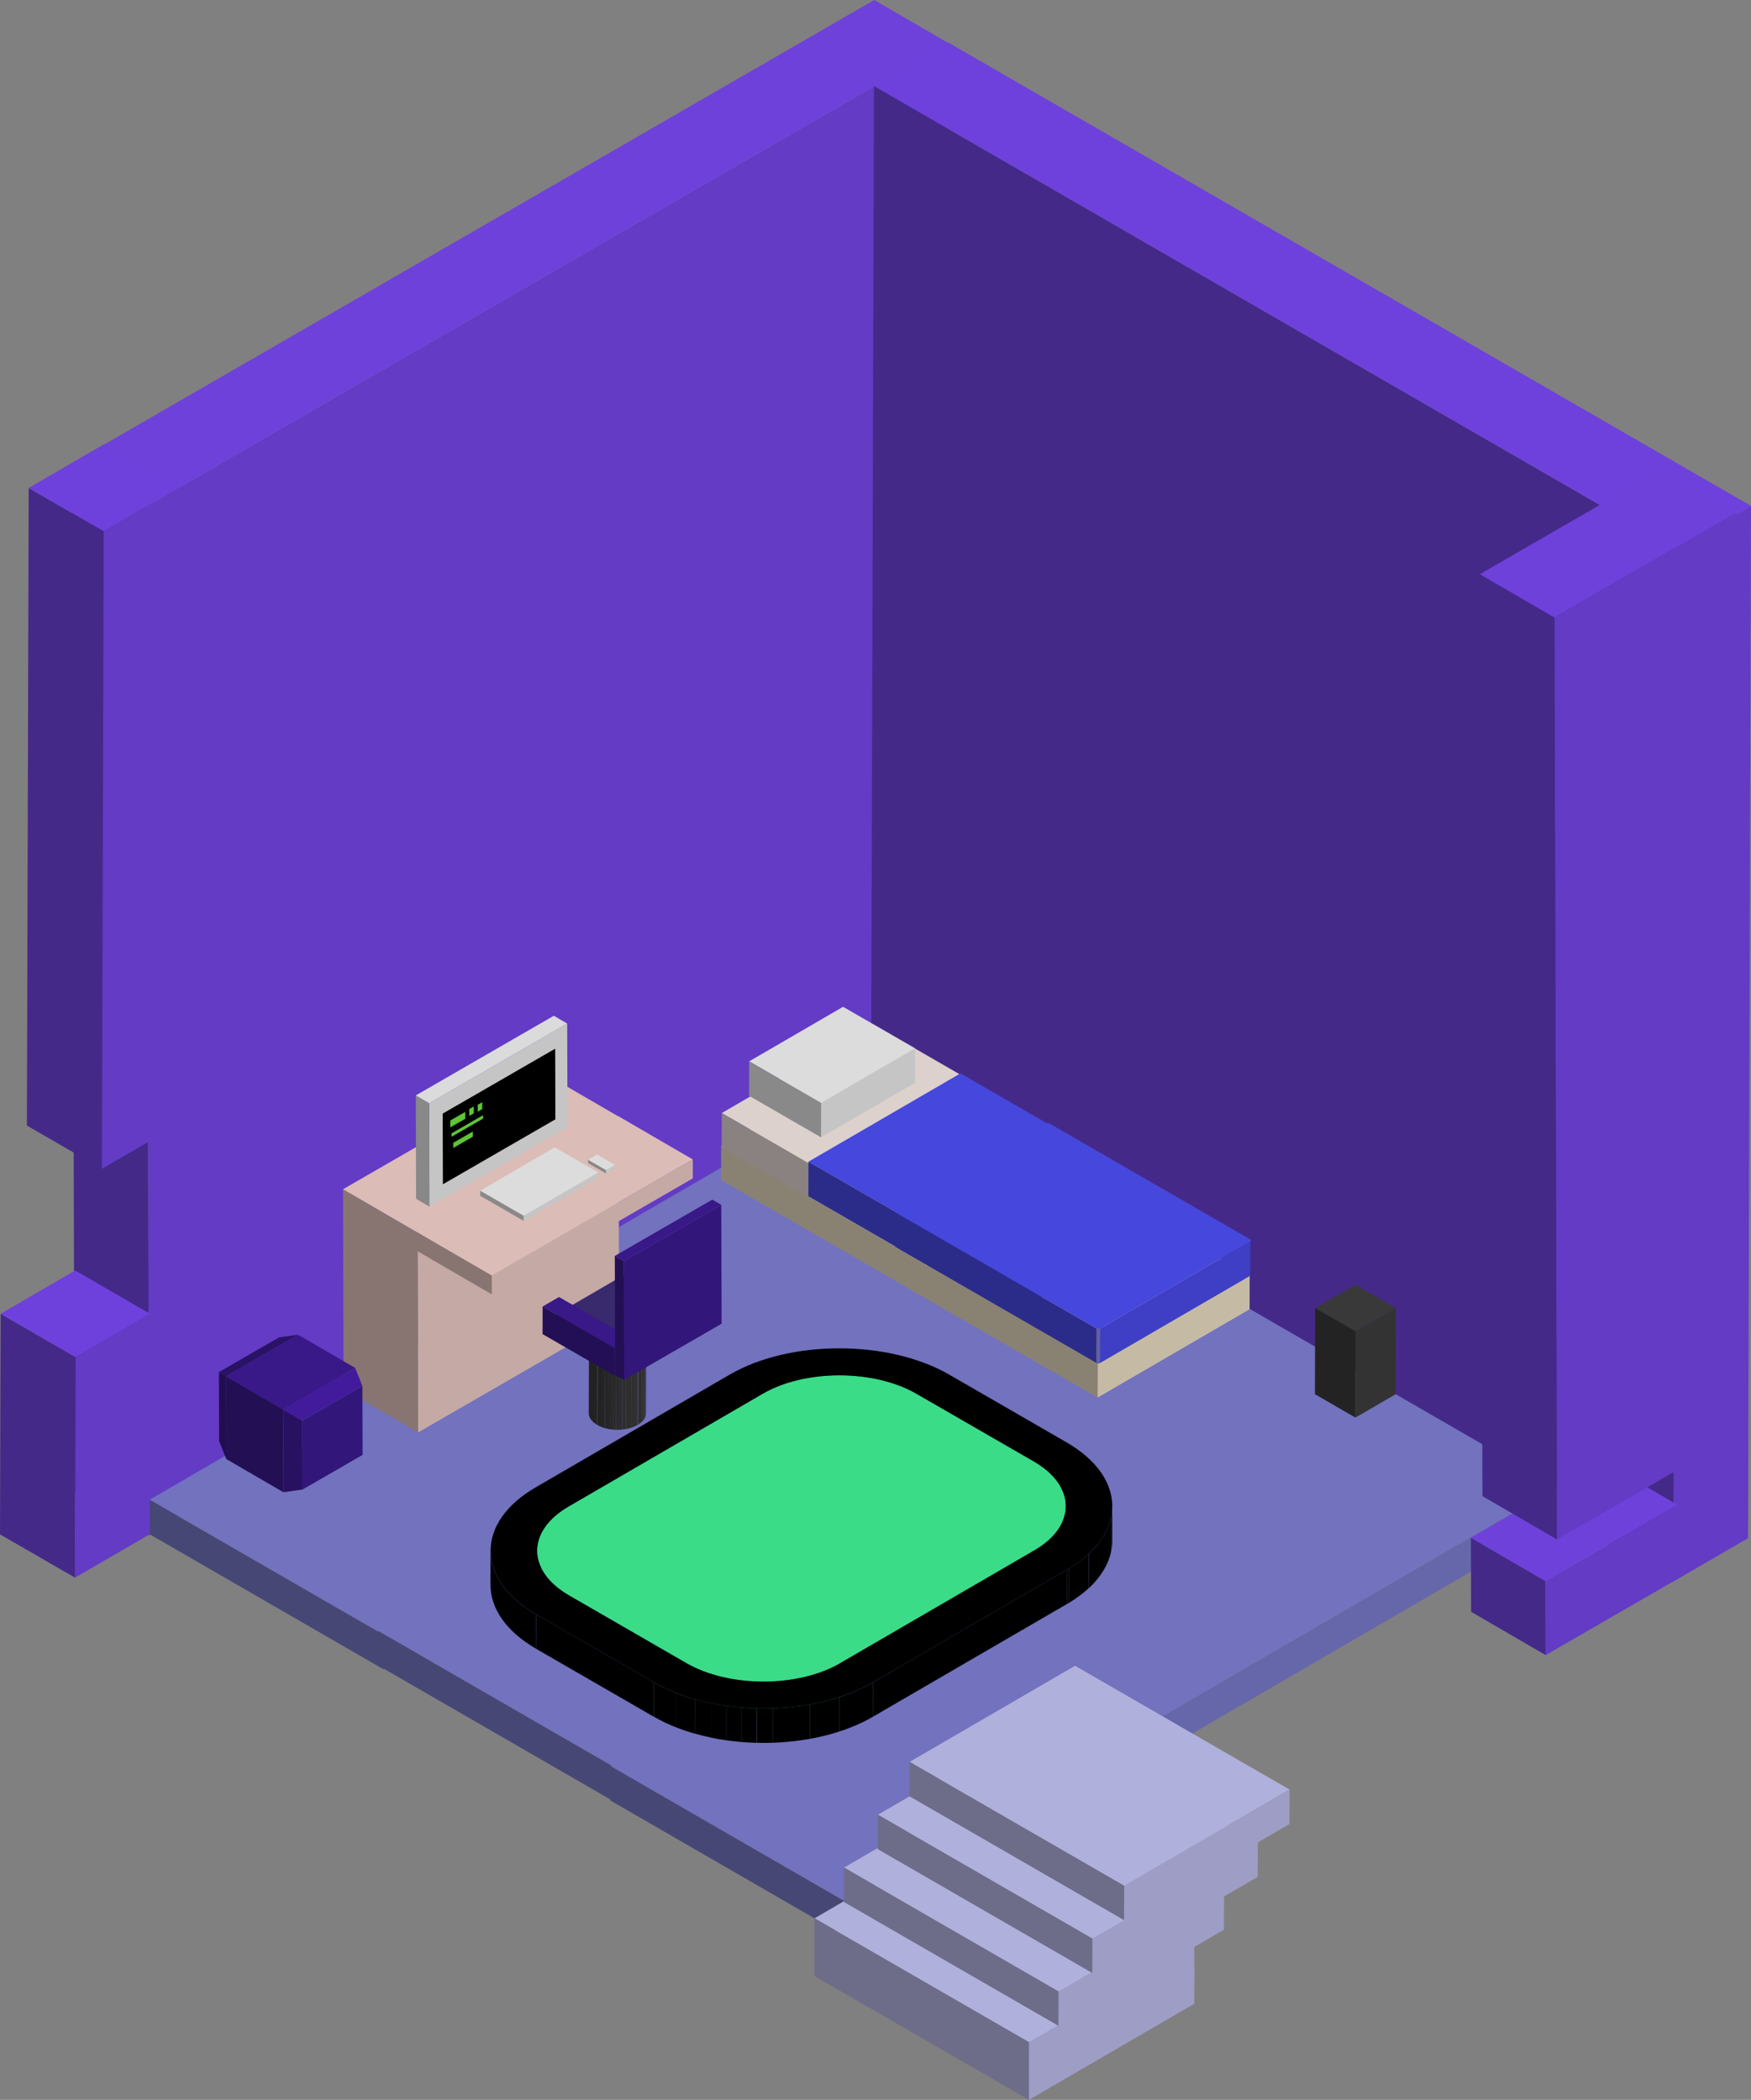<svg xmlns="http://www.w3.org/2000/svg" xmlns:xlink="http://www.w3.org/1999/xlink" viewBox="0 0 828.08 993.3"><rect x="0" y="0" width="828.08" height="993.3" fill="#808080" stroke="none"/><defs><style>.cls-1{fill:none;}.cls-2{fill:#fff;stroke:#000;stroke-miterlimit:10;stroke-width:20px;}.cls-3{isolation:isolate;}.cls-4{fill:#633bc5;}.cls-5{fill:#442988;}.cls-6{fill:#6e41db;}.cls-7{fill:#452989;}.cls-8{fill:#6e41dc;}.cls-9{fill:#525289;}.cls-10{fill:#7676c5;}.cls-11{fill:#7272be;}.cls-12{fill:#66a;}.cls-13{fill:#474776;}.cls-14{fill:#dcd1b8;}.cls-15{fill:#c5bba5;}.cls-16{fill:#898273;}.cls-17{fill:#b0b0dc;}.cls-18{fill:#9d9dc5;}.cls-19{fill:#6d6d89;}.cls-20{fill:#dcd1cd;}.cls-21{fill:#c5bbb8;}.cls-22{fill:#898280;}.cls-23{fill:#4647dc;}.cls-24{fill:#3e3fc5;}.cls-25{fill:#2b2c89;}.cls-26{clip-path:url(#clip-path);}.cls-27{fill:#2a2b85;}.cls-28{clip-path:url(#clip-path-2);}.cls-29{fill:#2f3094;}.cls-30{fill:#313199;}.cls-31{fill:#32339e;}.cls-32{fill:#3434a3;}.cls-33{fill:#3536a8;}.cls-34{fill:#3738ad;}.cls-35{fill:#3939b3;}.cls-36{fill:#3a3bb8;}.cls-37{clip-path:url(#clip-path-3);}.cls-38{fill:#2d2e8f;}.cls-39{fill:#2c2c8a;}.cls-40{clip-path:url(#clip-path-4);}.cls-41{clip-path:url(#clip-path-5);}.cls-42{clip-path:url(#clip-path-6);}.cls-43{fill:#27945c;}.cls-44{fill:#28995f;}.cls-45{fill:#2a9e62;}.cls-46{fill:#2ba365;}.cls-47{fill:#2ca868;}.cls-48{fill:#2ead6b;}.cls-49{fill:#2fb36f;}.cls-50{fill:#30b872;}.cls-51{clip-path:url(#clip-path-7);}.cls-52{clip-path:url(#clip-path-8);}.cls-53{clip-path:url(#clip-path-9);}.cls-54{fill:#238552;}.cls-55{clip-path:url(#clip-path-10);}.cls-56{fill:#34c57a;}.cls-57{fill:#248955;}.cls-58{fill:#3adc88;}.cls-59{clip-path:url(#clip-path-11);}.cls-60{fill:#268f58;}.cls-61{fill:#248a55;}.cls-62{clip-path:url(#clip-path-12);}.cls-63{fill:#393939;}.cls-64{fill:#333;}.cls-65{fill:#232323;}.cls-66{fill:#dcdcdc;}.cls-67{fill:#c5c5c5;}.cls-68{fill:#898989;}.cls-69{fill:#c5a9a4;}.cls-70{fill:#887571;}.cls-71{fill:#dbbcb6;}.cls-72{fill:#888;}.cls-73{fill:#dbdbdb;}.cls-74{fill:#5dc536;}.cls-75{clip-path:url(#clip-path-13);}.cls-76{fill:#262626;}.cls-77{fill:#282828;}.cls-78{fill:#292929;}.cls-79{fill:#2a2a2a;}.cls-80{fill:#2c2c2c;}.cls-81{fill:#2d2d2d;}.cls-82{fill:#2e2e2e;}.cls-83{fill:#303030;}.cls-84{clip-path:url(#clip-path-14);}.cls-85{fill:#222;}.cls-86{clip-path:url(#clip-path-15);}.cls-87{fill:#252525;}.cls-88{fill:#242424;}.cls-89{fill:#231944;}.cls-90{fill:#332461;}.cls-91{fill:#39296d;}.cls-92{fill:#391888;}.cls-93{fill:#33167a;}.cls-94{fill:#230f55;}.cls-95{fill:#230f54;}.cls-96{fill:#210e4f;}.cls-97{fill:#2a1265;}.cls-98{fill:#291162;}.cls-99{fill:#411b9b;}</style><clipPath id="clip-path" transform="translate(-538.5 -43.37)"><path class="cls-1" d="M961.94,632.89l0-16.3a.59.59,0,0,0,.35.49l0,16.31A.61.61,0,0,1,961.94,632.89Z"/></clipPath><clipPath id="clip-path-2" transform="translate(-538.5 -43.37)"><path class="cls-1" d="M1130.06,630.1l0,16.31a.57.57,0,0,1-.35.49l0-16.3A.62.62,0,0,0,1130.06,630.1Z"/></clipPath><clipPath id="clip-path-3" transform="translate(-538.5 -43.37)"><path class="cls-1" d="M1058.82,671.8l0,16.3a1.91,1.91,0,0,1-1.71,0l0-16.3A1.91,1.91,0,0,0,1058.82,671.8Z"/></clipPath><clipPath id="clip-path-4" transform="translate(-538.5 -43.37)"><path class="cls-1" d="M971.87,702.61l0,16.3c-20.1-11.6-52.69-11.6-72.65,0l0-16.3C919.19,691,951.77,691,971.87,702.61Z"/></clipPath><clipPath id="clip-path-5" transform="translate(-538.5 -43.37)"><path class="cls-1" d="M1042.53,755.85l0,16.3c0-7.67-5-15.35-15.14-21.19l.05-16.3C1037.5,740.5,1042.55,748.18,1042.53,755.85Z"/></clipPath><clipPath id="clip-path-6" transform="translate(-538.5 -43.37)"><path class="cls-1" d="M1042.48,772.14c0,7.57-5,15.14-14.9,20.9l.05-16.3c9.92-5.77,14.88-13.33,14.9-20.91C1042.51,760.72,1042.49,767.25,1042.48,772.14Z"/></clipPath><clipPath id="clip-path-7" transform="translate(-538.5 -43.37)"><path class="cls-1" d="M792.47,793.16l0-16.31c0-7.57,5-15.13,14.91-20.89l0,16.3C797.45,778,792.49,785.58,792.47,793.16Z"/></clipPath><clipPath id="clip-path-8" transform="translate(-538.5 -43.37)"><path class="cls-1" d="M1064.51,755.91l0,16.3c0,10.82-7.12,21.61-21.29,29.84l0-16.3C1057.39,777.52,1064.48,766.72,1064.51,755.91Z"/></clipPath><clipPath id="clip-path-9" transform="translate(-538.5 -43.37)"><path class="cls-1" d="M792.47,793.16l0-16.31c0,7.67,5,15.35,15.15,21.19l0,16.3C797.5,808.5,792.45,800.82,792.47,793.16Z"/></clipPath><clipPath id="clip-path-10" transform="translate(-538.5 -43.37)"><path class="cls-1" d="M770.48,793.09l0-16.31c0,11,7.18,21.93,21.62,30.27l0,16.3C777.66,815,770.45,804,770.48,793.09Z"/></clipPath><clipPath id="clip-path-11" transform="translate(-538.5 -43.37)"><path class="cls-1" d="M935.82,830.09l-.05,16.3c-20,11.61-52.55,11.61-72.65,0l0-16.31C883.26,841.69,915.86,841.69,935.82,830.09Z"/></clipPath><clipPath id="clip-path-12" transform="translate(-538.5 -43.37)"><path class="cls-1" d="M951.42,839.1l0,16.3c-28.51,16.57-75.06,16.57-103.76,0l0-16.3C876.37,855.67,922.91,855.67,951.42,839.1Z"/></clipPath><clipPath id="clip-path-13" transform="translate(-538.5 -43.37)"><path class="cls-1" d="M844.11,671.16,844,711.91c0,2-1.3,3.94-3.89,5.44l.12-40.75C842.81,675.09,844.11,673.13,844.11,671.16Z"/></clipPath><clipPath id="clip-path-14" transform="translate(-538.5 -43.37)"><path class="cls-1" d="M816.89,711.84l.11-40.76c0,2,1.31,4,4,5.51l-.12,40.76C818.2,715.83,816.88,713.83,816.89,711.84Z"/></clipPath><clipPath id="clip-path-15" transform="translate(-538.5 -43.37)"><path class="cls-1" d="M840,676.7l-.11,40.76c-5.21,3-13.67,3-18.91,0l.11-40.76C826.38,679.73,834.84,679.73,840,676.7Z"/></clipPath></defs><g id="Layer_3" data-name="Layer 3"><path class="cls-2" d="M751,315" transform="translate(-538.5 -43.37)"/><g class="cls-3"><polygon class="cls-4" points="448.69 20.48 450.07 507.13 70.55 726.25 69.17 239.6 448.69 20.48"/><polygon class="cls-5" points="70.55 726.25 35.3 705.77 33.93 219.12 69.17 239.6 70.55 726.25"/><polygon class="cls-6" points="69.17 239.6 33.93 219.12 413.45 0 448.69 20.48 69.17 239.6"/></g><g class="cls-3"><polygon class="cls-7" points="792.84 259.78 791.45 748.07 411.92 528.95 413.31 40.66 792.84 259.78"/><polygon class="cls-4" points="792.84 259.78 828.08 239.31 826.69 727.59 791.45 748.07 792.84 259.78"/><polygon class="cls-8" points="413.31 40.66 448.55 20.18 828.08 239.31 792.84 259.78 413.31 40.66"/></g><path class="cls-9" d="M601,705" transform="translate(-538.5 -43.37)"/><path class="cls-10" d="M1326,723" transform="translate(-538.5 -43.37)"/><g class="cls-3"><polygon class="cls-11" points="518.3 577.53 181.41 773.31 70.75 709.42 407.64 513.64 518.3 577.53"/><polygon class="cls-12" points="518.3 577.53 518.26 593.84 181.37 789.62 181.41 773.31 518.3 577.53"/><polygon class="cls-13" points="181.41 773.31 181.37 789.62 70.7 725.72 70.75 709.42 181.41 773.31"/></g><g class="cls-3"><polygon class="cls-11" points="626.3 639.53 289.41 835.32 178.75 771.42 515.64 575.64 626.3 639.53"/><polygon class="cls-12" points="626.3 639.53 626.26 655.84 289.37 851.62 289.41 835.32 626.3 639.53"/><polygon class="cls-13" points="289.41 835.32 289.37 851.62 178.7 787.73 178.75 771.42 289.41 835.32"/></g><g class="cls-3"><polygon class="cls-11" points="736.3 703.53 399.41 899.31 288.74 835.42 625.64 639.64 736.3 703.53"/><polygon class="cls-12" points="736.3 703.53 736.25 719.84 399.36 915.62 399.41 899.31 736.3 703.53"/><polygon class="cls-13" points="399.41 899.31 399.36 915.62 288.7 851.72 288.74 835.42 399.41 899.31"/></g><g class="cls-3"><polygon class="cls-14" points="508 555.02 436.11 596.8 341.06 541.92 412.94 500.14 508 555.02"/><polygon class="cls-15" points="508 555.02 507.95 571.33 436.06 613.11 436.11 596.8 508 555.02"/><polygon class="cls-16" points="436.11 596.8 436.06 613.11 341.01 558.23 341.06 541.92 436.11 596.8"/></g><g class="cls-3"><polygon class="cls-17" points="564.87 931.53 486.63 976.99 385.19 918.42 463.42 872.96 564.87 931.53"/><polygon class="cls-18" points="564.87 931.53 564.82 947.83 486.59 993.3 486.63 976.99 564.87 931.53"/><polygon class="cls-19" points="486.63 976.99 486.59 993.3 385.14 934.73 385.19 918.42 486.63 976.99"/></g><g class="cls-3"><polygon class="cls-17" points="564.87 920.53 486.64 965.99 385.19 907.42 463.42 861.96 564.87 920.53"/><polygon class="cls-18" points="564.87 920.53 564.82 936.83 486.59 982.29 486.64 965.99 564.87 920.53"/><polygon class="cls-19" points="486.64 965.99 486.59 982.29 385.14 923.72 385.19 907.42 486.64 965.99"/></g><g class="cls-3"><polygon class="cls-17" points="578.87 896.53 500.63 941.99 399.18 883.42 477.42 837.96 578.87 896.53"/><polygon class="cls-18" points="578.87 896.53 578.82 912.83 500.58 958.29 500.63 941.99 578.87 896.53"/><polygon class="cls-19" points="500.63 941.99 500.58 958.29 399.14 899.73 399.18 883.42 500.63 941.99"/></g><g class="cls-3"><polygon class="cls-14" points="591 603.03 519.11 644.81 424.05 589.92 495.94 548.14 591 603.03"/><polygon class="cls-15" points="591 603.03 590.96 619.33 519.07 661.11 519.11 644.81 591 603.03"/><polygon class="cls-16" points="519.11 644.81 519.07 661.11 424 606.23 424.05 589.92 519.11 644.81"/></g><g class="cls-3"><polygon class="cls-17" points="594.86 871.53 516.63 916.99 415.19 858.42 493.42 812.96 594.86 871.53"/><polygon class="cls-18" points="594.86 871.53 594.82 887.83 516.59 933.3 516.63 916.99 594.86 871.53"/><polygon class="cls-19" points="516.63 916.99 516.59 933.3 415.14 874.73 415.19 858.42 516.63 916.99"/></g><g class="cls-3"><polygon class="cls-17" points="609.87 846.53 531.64 891.99 430.19 833.42 508.42 787.96 609.87 846.53"/><polygon class="cls-18" points="609.87 846.53 609.82 862.83 531.59 908.29 531.64 891.99 609.87 846.53"/><polygon class="cls-19" points="531.64 891.99 531.59 908.29 430.14 849.72 430.19 833.42 531.64 891.99"/></g><g class="cls-3"><polygon class="cls-20" points="509.71 540.44 437.82 582.22 341.34 526.51 413.24 484.73 509.71 540.44"/><polygon class="cls-21" points="509.71 540.44 509.67 556.74 437.77 598.52 437.82 582.22 509.71 540.44"/><polygon class="cls-22" points="437.82 582.22 437.77 598.52 341.3 542.82 341.34 526.51 437.82 582.22"/></g><g class="cls-3"><polygon class="cls-23" points="550.71 563.44 478.82 605.21 382.34 549.51 454.23 507.74 550.71 563.44"/><polygon class="cls-24" points="550.71 563.44 550.66 579.74 478.77 621.52 478.82 605.21 550.71 563.44"/><polygon class="cls-25" points="478.82 605.21 478.77 621.52 382.3 565.82 382.34 549.51 478.82 605.21"/></g><g class="cls-3"><g class="cls-3"><g class="cls-26"><g class="cls-3"><path class="cls-27" d="M962.34,617.08l0,16.31a.61.61,0,0,1-.36-.5l0-16.3a.59.59,0,0,0,.35.49" transform="translate(-538.5 -43.37)"/></g></g></g><g class="cls-3"><g class="cls-28"><g class="cls-3"><polyline class="cls-29" points="591.56 586.73 591.52 603.03 591.52 603.05 591.56 586.74 591.56 586.73"/><path class="cls-30" d="M1130.06,630.12l0,16.3v.07l0-16.3a.2.2,0,0,0,0-.07" transform="translate(-538.5 -43.37)"/><path class="cls-31" d="M1130.05,630.19l0,16.3s0,0,0,.07l0-16.31a.14.14,0,0,0,0-.06" transform="translate(-538.5 -43.37)"/><path class="cls-32" d="M1130,630.25l0,16.31,0,.07,0-16.31,0-.07" transform="translate(-538.5 -43.37)"/><path class="cls-33" d="M1130,630.32l0,16.31,0,.07,0-16.3a.35.35,0,0,0,0-.08" transform="translate(-538.5 -43.37)"/><path class="cls-34" d="M1130,630.4l0,16.3a.27.27,0,0,1-.07.08l.05-16.3.07-.08" transform="translate(-538.5 -43.37)"/><path class="cls-35" d="M1129.88,630.48l-.05,16.3-.15.12,0-16.31a.91.91,0,0,0,.16-.11" transform="translate(-538.5 -43.37)"/><path class="cls-36" d="M1129.72,630.59l0,16.31h0l0-16.3h0" transform="translate(-538.5 -43.37)"/></g></g></g><polygon class="cls-24" points="591.21 587.23 591.16 603.53 520.27 644.73 520.32 628.42 591.21 587.23"/><polygon class="cls-25" points="518.61 628.42 518.57 644.73 423.8 590.01 423.85 573.71 518.61 628.42"/><path class="cls-23" d="M1129.71,629.61a.52.52,0,0,1,0,1l-70.89,41.2a1.91,1.91,0,0,1-1.71,0l-94.77-54.72a.52.52,0,0,1,0-1l70.89-41.2a1.88,1.88,0,0,1,1.71,0Z" transform="translate(-538.5 -43.37)"/><g class="cls-3"><g class="cls-37"><g class="cls-3"><path class="cls-36" d="M1058.82,671.8l0,16.3a1.23,1.23,0,0,1-.26.12l0-16.31a1.09,1.09,0,0,0,.27-.11" transform="translate(-538.5 -43.37)"/><path class="cls-35" d="M1058.55,671.91l0,16.31-.23,0,0-16.3a.86.86,0,0,0,.23-.06" transform="translate(-538.5 -43.37)"/><path class="cls-34" d="M1058.32,672l0,16.3-.16,0,.05-16.31.15,0" transform="translate(-538.5 -43.37)"/><path class="cls-33" d="M1058.17,672l-.05,16.31H1058l0-16.3h.13" transform="translate(-538.5 -43.37)"/><path class="cls-32" d="M1058,672l0,16.3h-.12l0-16.31h.13" transform="translate(-538.5 -43.37)"/><path class="cls-31" d="M1057.91,672l0,16.31h-.12l0-16.3h.12" transform="translate(-538.5 -43.37)"/><path class="cls-30" d="M1057.79,672l0,16.3h-.12l0-16.31.11,0" transform="translate(-538.5 -43.37)"/><path class="cls-29" d="M1057.68,672l0,16.31-.12,0,0-16.31.12,0" transform="translate(-538.5 -43.37)"/><path class="cls-38" d="M1057.56,672l0,16.31-.13,0,0-16.3.13,0" transform="translate(-538.5 -43.37)"/><path class="cls-39" d="M1057.43,671.93l0,16.3-.14,0,0-16.31.15,0" transform="translate(-538.5 -43.37)"/><path class="cls-27" d="M1057.28,671.88l0,16.31-.18-.09,0-16.3.17.08" transform="translate(-538.5 -43.37)"/></g></g></g></g><g class="cls-3"><g class="cls-3"><g class="cls-40"><g class="cls-3"><path d="M971.87,702.61l0,16.3a56.61,56.61,0,0,0-7.39-3.54l0-16.3a54,54,0,0,1,7.38,3.54" transform="translate(-538.5 -43.37)"/><path d="M964.49,699.07l0,16.3c-2-.79-4.09-1.49-6.23-2.1l0-16.31a65.1,65.1,0,0,1,6.23,2.11" transform="translate(-538.5 -43.37)"/><path d="M958.26,697l0,16.31c-1.75-.5-3.54-.94-5.35-1.32l0-16.3q2.73.57,5.36,1.31" transform="translate(-538.5 -43.37)"/><path d="M952.9,695.65l0,16.3c-1.68-.34-3.38-.64-5.1-.88l0-16.31c1.72.25,3.42.54,5.1.89" transform="translate(-538.5 -43.37)"/><path d="M947.8,694.76l0,16.31c-1.66-.24-3.33-.42-5-.56l0-16.31c1.68.14,3.35.33,5,.56" transform="translate(-538.5 -43.37)"/><path d="M942.8,694.2l0,16.31c-1.68-.14-3.38-.23-5.07-.27l.05-16.31q2.53.08,5.07.27" transform="translate(-538.5 -43.37)"/><path d="M937.73,693.93l-.05,16.31c-1.76,0-3.52,0-5.28,0l.05-16.3q2.64-.09,5.28,0" transform="translate(-538.5 -43.37)"/><path d="M932.45,694l-.05,16.3c-1.91.07-3.82.19-5.71.38l0-16.3c1.89-.19,3.8-.32,5.71-.38" transform="translate(-538.5 -43.37)"/><path d="M926.74,694.34l0,16.3c-2.21.22-4.41.53-6.56.92l0-16.31q3.24-.59,6.57-.91" transform="translate(-538.5 -43.37)"/><path d="M920.17,695.25l0,16.31A74,74,0,0,0,910.4,714l.05-16.31a75,75,0,0,1,9.72-2.42" transform="translate(-538.5 -43.37)"/><path d="M910.45,697.67,910.4,714a57.56,57.56,0,0,0-11.22,4.93l0-16.3a57.94,57.94,0,0,1,11.23-4.94" transform="translate(-538.5 -43.37)"/></g></g></g><polygon points="488.89 691.28 488.85 707.59 433.33 675.54 433.38 659.23 488.89 691.28"/><g class="cls-3"><g class="cls-41"><g class="cls-3"><path d="M1042.53,755.85l0,16.3c0-7.67-5-15.35-15.14-21.19l.05-16.3c10.11,5.84,15.16,13.52,15.14,21.19" transform="translate(-538.5 -43.37)"/></g></g></g><polygon points="360.73 659.23 360.68 675.54 268.88 728.89 268.92 712.59 360.73 659.23"/><g class="cls-3"><g class="cls-42"><g class="cls-3"><path class="cls-43" d="M1042.53,755.85l0,16.3c0,.15,0,.3,0,.45l0-16.3c0-.15,0-.3,0-.45" transform="translate(-538.5 -43.37)"/><path class="cls-44" d="M1042.52,756.3l0,16.3a17.42,17.42,0,0,1-.33,3l0-16.3a17.55,17.55,0,0,0,.34-3" transform="translate(-538.5 -43.37)"/><path class="cls-45" d="M1042.18,759.26l0,16.3a19.45,19.45,0,0,1-.84,2.9l0-16.31a17.87,17.87,0,0,0,.83-2.89" transform="translate(-538.5 -43.37)"/><path class="cls-46" d="M1041.35,762.15l0,16.31a20.25,20.25,0,0,1-1.37,2.92l0-16.3a21,21,0,0,0,1.37-2.93" transform="translate(-538.5 -43.37)"/><path class="cls-47" d="M1040,765.08l0,16.3a23.2,23.2,0,0,1-2.06,3.07l0-16.3a24.31,24.31,0,0,0,2.07-3.07" transform="translate(-538.5 -43.37)"/><path class="cls-48" d="M1037.91,768.15l0,16.3a29.84,29.84,0,0,1-3.19,3.43l0-16.31a28.8,28.8,0,0,0,3.18-3.42" transform="translate(-538.5 -43.37)"/><path class="cls-49" d="M1034.73,771.57l0,16.31a39.78,39.78,0,0,1-6.48,4.8l0-16.31a39.49,39.49,0,0,0,6.48-4.8" transform="translate(-538.5 -43.37)"/><path class="cls-50" d="M1028.25,776.37l0,16.31-.62.36.05-16.3.62-.37" transform="translate(-538.5 -43.37)"/></g></g></g><g class="cls-3"><g class="cls-51"><g class="cls-3"><path d="M807.42,756l0,16.3-.62.37,0-16.3c.2-.13.41-.25.62-.37" transform="translate(-538.5 -43.37)"/><path d="M806.8,756.33l0,16.3a39.78,39.78,0,0,0-6.48,4.8l0-16.3a39.16,39.16,0,0,1,6.49-4.8" transform="translate(-538.5 -43.37)"/><path d="M800.31,761.13l0,16.3a30.62,30.62,0,0,0-3.19,3.42l0-16.3a28.8,28.8,0,0,1,3.18-3.42" transform="translate(-538.5 -43.37)"/><path d="M797.13,764.55l0,16.3a23.87,23.87,0,0,0-2.06,3.07l0-16.3a25.05,25.05,0,0,1,2.07-3.07" transform="translate(-538.5 -43.37)"/><path d="M795.06,767.62l0,16.3a20.43,20.43,0,0,0-1.38,2.93l.05-16.3a21,21,0,0,1,1.37-2.93" transform="translate(-538.5 -43.37)"/><path d="M793.69,770.55l-.05,16.3a19.4,19.4,0,0,0-.83,2.9l.05-16.3a18,18,0,0,1,.83-2.9" transform="translate(-538.5 -43.37)"/><path d="M792.86,773.45l-.05,16.3a17.42,17.42,0,0,0-.33,3l0-16.3a17.32,17.32,0,0,1,.34-2.95" transform="translate(-538.5 -43.37)"/><path d="M792.52,776.4l0,16.3c0,.15,0,.31,0,.46l0-16.31c0-.15,0-.3,0-.45" transform="translate(-538.5 -43.37)"/></g></g></g><g class="cls-3"><g class="cls-52"><g class="cls-3"><path d="M1064.51,755.91l0,16.3c0,.22,0,.43,0,.65l0-16.3c0-.22,0-.44,0-.65" transform="translate(-538.5 -43.37)"/><path d="M1064.5,756.56l0,16.3a25.14,25.14,0,0,1-.48,4.22l0-16.3a25.26,25.26,0,0,0,.48-4.22" transform="translate(-538.5 -43.37)"/><path d="M1064,760.78l0,16.3a27.34,27.34,0,0,1-1.19,4.14l0-16.3a26.23,26.23,0,0,0,1.19-4.14" transform="translate(-538.5 -43.37)"/><path d="M1062.83,764.92l0,16.3a29.76,29.76,0,0,1-2,4.18l.05-16.31a29.57,29.57,0,0,0,1.95-4.17" transform="translate(-538.5 -43.37)"/><path d="M1060.88,769.09l-.05,16.31a34.67,34.67,0,0,1-2.95,4.38l0-16.3a34.86,34.86,0,0,0,3-4.39" transform="translate(-538.5 -43.37)"/><path d="M1057.92,773.48l0,16.3a42.1,42.1,0,0,1-4.55,4.89l.05-16.3a41.92,41.92,0,0,0,4.54-4.89" transform="translate(-538.5 -43.37)"/><path d="M1053.38,778.37l-.05,16.3a56.92,56.92,0,0,1-9.26,6.86l0-16.31a56.75,56.75,0,0,0,9.26-6.85" transform="translate(-538.5 -43.37)"/><path d="M1044.12,785.22l0,16.31-.89.52,0-16.3.89-.53" transform="translate(-538.5 -43.37)"/></g></g></g><g class="cls-3"><g class="cls-53"><g class="cls-3"><path class="cls-54" d="M807.66,798l0,16.3c-10.11-5.84-15.16-13.52-15.14-21.18l0-16.31c0,7.67,5,15.35,15.15,21.19" transform="translate(-538.5 -43.37)"/></g></g></g><g class="cls-3"><g class="cls-55"><g class="cls-3"><path d="M792.15,807.05l0,16.3C777.66,815,770.45,804,770.48,793.09l0-16.31c0,11,7.18,21.93,21.62,30.27" transform="translate(-538.5 -43.37)"/></g></g></g><polygon class="cls-56" points="489.13 733.37 489.08 749.67 397.28 803.02 397.32 786.72 489.13 733.37"/><polygon class="cls-57" points="324.67 786.72 324.63 803.02 269.11 770.97 269.16 754.67 324.67 786.72"/><polygon points="504.73 742.38 504.69 758.68 412.88 812.03 412.93 795.73 504.73 742.38"/><polygon points="309.17 795.73 309.12 812.03 253.61 779.98 253.66 763.68 309.17 795.73"/><path class="cls-58" d="M1027.39,734.66c20.09,11.6,20.2,30.48.24,42.08l-91.81,53.35c-20,11.6-52.56,11.6-72.65,0L807.66,798c-20.1-11.6-20.2-30.48-.24-42.08l91.8-53.35c20-11.6,52.55-11.61,72.65,0Z" transform="translate(-538.5 -43.37)"/><g class="cls-3"><g class="cls-59"><g class="cls-3"><path class="cls-50" d="M935.82,830.09l-.05,16.3a57.58,57.58,0,0,1-11.22,4.94L924.6,835a57.56,57.56,0,0,0,11.22-4.93" transform="translate(-538.5 -43.37)"/><path class="cls-49" d="M924.6,835l-.05,16.31a75,75,0,0,1-9.72,2.42l0-16.3A75.62,75.62,0,0,0,924.6,835" transform="translate(-538.5 -43.37)"/><path class="cls-48" d="M914.87,837.45l0,16.3q-3.24.59-6.57.91l0-16.3c2.21-.22,4.41-.53,6.56-.91" transform="translate(-538.5 -43.37)"/><path class="cls-47" d="M908.31,838.36l0,16.3c-1.89.19-3.8.32-5.71.38l.05-16.3c1.91-.07,3.82-.19,5.71-.38" transform="translate(-538.5 -43.37)"/><path class="cls-46" d="M902.6,838.74l-.05,16.3q-2.64.09-5.28,0l.05-16.31c1.76,0,3.52,0,5.28,0" transform="translate(-538.5 -43.37)"/><path class="cls-45" d="M897.32,838.76l-.05,16.31c-1.69,0-3.39-.13-5.07-.27l0-16.31c1.69.14,3.38.23,5.08.27" transform="translate(-538.5 -43.37)"/><path class="cls-44" d="M892.24,838.49l0,16.31c-1.68-.14-3.35-.33-5-.56l0-16.31c1.65.24,3.32.42,5,.56" transform="translate(-538.5 -43.37)"/><path class="cls-43" d="M887.24,837.93l0,16.31c-1.72-.25-3.42-.54-5.1-.89l0-16.3c1.68.34,3.38.64,5.1.88" transform="translate(-538.5 -43.37)"/><path class="cls-60" d="M882.14,837.05l0,16.3c-1.82-.38-3.61-.81-5.36-1.31l0-16.31q2.63.75,5.36,1.32" transform="translate(-538.5 -43.37)"/><path class="cls-61" d="M876.78,835.73l0,16.31a64,64,0,0,1-6.22-2.11l0-16.3q3,1.18,6.23,2.1" transform="translate(-538.5 -43.37)"/><path class="cls-54" d="M870.55,833.63l0,16.3a55.31,55.31,0,0,1-7.39-3.53l0-16.31a56.47,56.47,0,0,0,7.38,3.54" transform="translate(-538.5 -43.37)"/></g></g></g><g class="cls-3"><g class="cls-62"><g class="cls-3"><path d="M951.42,839.1l0,16.3a82.16,82.16,0,0,1-16,7.05l0-16.3a83,83,0,0,0,16-7" transform="translate(-538.5 -43.37)"/><path d="M935.4,846.15l0,16.3a106.41,106.41,0,0,1-13.89,3.46l0-16.31a106.14,106.14,0,0,0,13.9-3.45" transform="translate(-538.5 -43.37)"/><path d="M921.5,849.6l0,16.31c-3.08.55-6.21,1-9.37,1.3l0-16.3c3.16-.32,6.3-.75,9.37-1.31" transform="translate(-538.5 -43.37)"/><path d="M912.13,850.91l0,16.3q-4.07.4-8.16.55l0-16.31q4.11-.13,8.16-.54" transform="translate(-538.5 -43.37)"/><path d="M904,851.45l0,16.31c-2.51.08-5,.09-7.54,0l.05-16.3c2.51.06,5,0,7.53,0" transform="translate(-538.5 -43.37)"/><path d="M896.44,851.49l-.05,16.3c-2.42-.06-4.84-.19-7.24-.39l0-16.3q3.62.3,7.25.39" transform="translate(-538.5 -43.37)"/><path d="M889.19,851.1l0,16.3c-2.4-.19-4.79-.46-7.15-.8l0-16.3c2.37.34,4.75.6,7.15.8" transform="translate(-538.5 -43.37)"/><path d="M882,850.3l0,16.3c-2.46-.34-4.89-.77-7.29-1.26l0-16.3q3.6.74,7.28,1.26" transform="translate(-538.5 -43.37)"/><path d="M874.76,849l0,16.3c-2.59-.54-5.15-1.16-7.65-1.88l.05-16.3q3.75,1.07,7.65,1.88" transform="translate(-538.5 -43.37)"/><path d="M867.11,847.16l-.05,16.3c-3-.87-6-1.87-8.89-3l0-16.3q4.31,1.7,8.9,3" transform="translate(-538.5 -43.37)"/><path d="M858.21,844.16l0,16.3a79,79,0,0,1-10.55-5.06l0-16.3a80.73,80.73,0,0,0,10.54,5.06" transform="translate(-538.5 -43.37)"/></g></g></g><path d="M1042.89,725.65c28.7,16.57,28.85,43.53.34,60.1L951.42,839.1c-28.51,16.57-75,16.57-103.75,0l-55.52-32.05c-28.7-16.57-28.85-43.53-.34-60.1l91.8-53.36c28.52-16.56,75.07-16.56,103.77,0ZM935.82,830.09l91.81-53.35c20-11.6,19.85-30.48-.24-42.08l-55.52-32c-20.1-11.61-52.68-11.6-72.65,0L807.42,756c-20,11.6-19.86,30.48.24,42.08l55.51,32.05c20.09,11.6,52.69,11.6,72.65,0" transform="translate(-538.5 -43.37)"/></g><g class="cls-3"><polygon class="cls-63" points="660.16 618.74 641.13 629.8 621.97 618.75 641 607.69 660.16 618.74"/><polygon class="cls-64" points="660.16 618.74 660.04 659.5 641.01 670.56 641.13 629.8 660.16 618.74"/><polygon class="cls-65" points="641.13 629.8 641.01 670.56 621.86 659.5 621.97 618.75 641.13 629.8"/></g><g class="cls-3"><polygon class="cls-4" points="793.28 711.82 793.38 746.87 730.96 782.91 730.86 747.86 793.28 711.82"/><polygon class="cls-5" points="730.96 782.91 695.72 762.43 695.62 727.38 730.86 747.86 730.96 782.91"/><polygon class="cls-6" points="730.86 747.86 695.62 727.38 758.04 691.34 793.28 711.82 730.86 747.86"/></g><g class="cls-3"><polygon class="cls-4" points="820.92 242.53 822.16 678.64 736.32 728.2 735.09 292.09 820.92 242.53"/><polygon class="cls-5" points="736.32 728.2 701.08 707.72 699.85 271.61 735.09 292.09 736.32 728.2"/><polygon class="cls-6" points="735.09 292.09 699.85 271.61 785.68 222.05 820.92 242.53 735.09 292.09"/></g><g class="cls-3"><polygon class="cls-66" points="432.75 495.9 388.35 521.71 354.3 502.05 398.7 476.25 432.75 495.9"/><polygon class="cls-67" points="432.75 495.9 432.7 512.21 388.3 538.01 388.35 521.71 432.75 495.9"/><polygon class="cls-68" points="388.35 521.71 388.3 538.01 354.25 518.35 354.3 502.05 388.35 521.71"/></g><g class="cls-3"><polygon class="cls-69" points="292.52 528.14 292.79 622.7 197.73 677.59 197.46 583.03 292.52 528.14"/><polygon class="cls-70" points="197.73 677.59 162.49 657.11 162.22 562.55 197.46 583.03 197.73 677.59"/><polygon class="cls-71" points="197.46 583.03 162.22 562.55 257.28 507.66 292.52 528.14 197.46 583.03"/></g><g class="cls-3"><polygon class="cls-69" points="327.64 548.45 327.66 557.41 232.61 612.29 232.58 603.33 327.64 548.45"/><polygon class="cls-70" points="232.61 612.29 197.37 591.81 197.34 582.85 232.58 603.33 232.61 612.29"/><polygon class="cls-71" points="232.58 603.33 197.34 582.85 292.4 527.97 327.64 548.45 232.58 603.33"/></g><g class="cls-3"><polygon class="cls-67" points="268.24 484.18 268.38 533.09 203.11 570.77 202.98 521.86 268.24 484.18"/><polygon class="cls-72" points="203.11 570.77 196.77 567.08 196.63 518.17 202.98 521.86 203.11 570.77"/><polygon class="cls-73" points="202.98 521.86 196.63 518.17 261.9 480.49 268.24 484.18 202.98 521.86"/></g><polygon points="262.56 496.06 262.65 529.48 209.45 560.2 209.35 526.77 262.56 496.06"/><g class="cls-3"><polygon class="cls-68" points="247.68 575.08 247.67 577.53 227.1 565.65 227.1 563.21 247.68 575.08"/><polygon class="cls-67" points="247.68 575.08 282.91 554.6 282.91 557.05 247.67 577.53 247.68 575.08"/><polygon class="cls-66" points="227.1 563.21 262.34 542.73 282.91 554.6 247.68 575.08 227.1 563.21"/></g><polygon class="cls-74" points="220.04 525.95 220.05 529.21 212.96 533.3 212.95 530.04 220.04 525.95"/><polygon class="cls-74" points="224.06 523.38 224.07 526.64 221.94 527.87 221.93 524.61 224.06 523.38"/><polygon class="cls-74" points="228.06 521.38 228.07 524.64 225.94 525.87 225.93 522.61 228.06 521.38"/><polygon class="cls-74" points="228.45 527.51 228.46 529.14 213.56 537.74 213.55 536.11 228.45 527.51"/><polygon class="cls-74" points="223.61 535.24 223.62 537.69 214.39 543.01 214.38 540.57 223.61 535.24"/><g class="cls-3"><g class="cls-3"><g class="cls-75"><g class="cls-3"><path class="cls-76" d="M844.11,671.16,844,711.91V712l.11-40.76v-.11" transform="translate(-538.5 -43.37)"/><path class="cls-77" d="M844.11,671.27,844,712a5,5,0,0,1-.09.77L844,672a4.91,4.91,0,0,0,.09-.77" transform="translate(-538.5 -43.37)"/><path class="cls-78" d="M844,672l-.11,40.76a4.25,4.25,0,0,1-.22.75l.12-40.76A5.26,5.26,0,0,0,844,672" transform="translate(-538.5 -43.37)"/><path class="cls-79" d="M843.81,672.79l-.12,40.76a4.71,4.71,0,0,1-.35.76l.11-40.76a5.84,5.84,0,0,0,.36-.76" transform="translate(-538.5 -43.37)"/><path class="cls-80" d="M843.45,673.55l-.11,40.76a8,8,0,0,1-.54.8l.11-40.76a5.62,5.62,0,0,0,.54-.8" transform="translate(-538.5 -43.37)"/><path class="cls-81" d="M842.91,674.35l-.11,40.76a7.62,7.62,0,0,1-.83.89l.11-40.76a6.26,6.26,0,0,0,.83-.89" transform="translate(-538.5 -43.37)"/><path class="cls-82" d="M842.08,675.24,842,716a10,10,0,0,1-1.7,1.26l.12-40.76a9.91,9.91,0,0,0,1.69-1.26" transform="translate(-538.5 -43.37)"/><path class="cls-83" d="M840.39,676.5l-.12,40.76-.16.09.12-40.75.16-.1" transform="translate(-538.5 -43.37)"/></g></g></g><g class="cls-3"><g class="cls-84"><g class="cls-3"><path class="cls-85" d="M821,676.59l-.12,40.76c-2.63-1.52-4-3.52-3.94-5.51l.11-40.76c0,2,1.31,4,4,5.51" transform="translate(-538.5 -43.37)"/></g></g></g><polygon class="cls-64" points="301.73 633.22 301.61 673.98 301.43 674.09 301.54 633.33 301.73 633.22"/><polygon class="cls-65" points="282.64 633.33 282.52 674.08 282.34 673.98 282.45 633.22 282.64 633.33"/><path class="cls-63" d="M840.16,665.64c5.25,3,5.27,7.93.07,11l-.19.1c-5.2,3-13.66,3-18.91,0l-.18-.11c-5.24-3-5.26-7.92-.06-11l.18-.1c5.21-3,13.67-3,18.91,0Z" transform="translate(-538.5 -43.37)"/><g class="cls-3"><g class="cls-86"><g class="cls-3"><path class="cls-83" d="M840,676.7l-.11,40.76a14.94,14.94,0,0,1-2.93,1.29l.11-40.76A14.94,14.94,0,0,0,840,676.7" transform="translate(-538.5 -43.37)"/><path class="cls-82" d="M837.11,678,837,718.75a20.33,20.33,0,0,1-2.53.63l.11-40.76a19.9,19.9,0,0,0,2.53-.63" transform="translate(-538.5 -43.37)"/><path class="cls-81" d="M834.58,678.62l-.11,40.76c-.56.1-1.13.18-1.71.23l.12-40.75c.58-.06,1.14-.14,1.7-.24" transform="translate(-538.5 -43.37)"/><path class="cls-80" d="M832.88,678.86l-.12,40.75c-.49,0-1,.09-1.48.1L831.4,679c.49,0,1-.05,1.48-.1" transform="translate(-538.5 -43.37)"/><path class="cls-79" d="M831.4,679l-.12,40.75c-.45,0-.91,0-1.37,0L830,679h1.37" transform="translate(-538.5 -43.37)"/><path class="cls-78" d="M830,679l-.12,40.76c-.44,0-.88,0-1.31-.07l.11-40.76c.44,0,.88.06,1.32.07" transform="translate(-538.5 -43.37)"/><path class="cls-77" d="M828.71,678.89l-.11,40.76c-.44,0-.87-.08-1.3-.15l.11-40.75c.43.06.87.11,1.3.14" transform="translate(-538.5 -43.37)"/><path class="cls-76" d="M827.41,678.75l-.11,40.75c-.45-.06-.89-.14-1.33-.23l.12-40.75c.43.09.87.16,1.32.23" transform="translate(-538.5 -43.37)"/><path class="cls-87" d="M826.09,678.52,826,719.27c-.47-.09-.94-.21-1.4-.34l.12-40.76c.46.13.92.25,1.4.35" transform="translate(-538.5 -43.37)"/><path class="cls-88" d="M824.69,678.17l-.12,40.76c-.55-.16-1.1-.34-1.62-.55l.12-40.76a16.21,16.21,0,0,0,1.62.55" transform="translate(-538.5 -43.37)"/><path class="cls-85" d="M823.07,677.62,823,718.38a14.31,14.31,0,0,1-1.93-.92l.11-40.76a13.82,13.82,0,0,0,1.94.92" transform="translate(-538.5 -43.37)"/></g></g></g></g><g class="cls-3"><polygon class="cls-89" points="294.69 644.44 294.68 648.51 259.21 628.03 259.22 623.96 294.69 644.44"/><polygon class="cls-90" points="294.69 644.44 339.8 618.22 339.79 622.3 294.68 648.51 294.69 644.44"/><polygon class="cls-91" points="259.22 623.96 304.32 597.74 339.8 618.22 294.69 644.44 259.22 623.96"/></g><g class="cls-3"><polygon class="cls-92" points="298.42 633.18 290.67 637.69 256.62 618.03 264.37 613.52 298.42 633.18"/><polygon class="cls-93" points="298.42 633.18 298.39 646.22 290.63 650.73 290.67 637.69 298.42 633.18"/><polygon class="cls-94" points="290.67 637.69 290.63 650.73 256.58 631.07 256.62 618.03 290.67 637.69"/></g><g class="cls-3"><polygon class="cls-93" points="341.1 569.92 341.25 626.16 295.14 652.79 294.98 596.55 341.1 569.92"/><polygon class="cls-95" points="295.14 652.79 290.91 650.33 290.75 594.09 294.98 596.55 295.14 652.79"/><polygon class="cls-92" points="294.98 596.55 290.75 594.09 336.87 567.46 341.1 569.92 294.98 596.55"/></g><g class="cls-3"><polygon class="cls-96" points="107 690.16 103.62 681.66 103.53 649.04 106.89 651.03 107 690.16"/><polygon class="cls-97" points="106.89 651.03 103.53 649.04 131.91 632.66 140.94 631.37 106.89 651.03"/><polygon class="cls-95" points="134.06 705.88 107 690.16 106.89 651.03 133.95 666.75 134.06 705.88"/><polygon class="cls-92" points="133.95 666.75 106.89 651.03 140.94 631.37 168 647.09 133.95 666.75"/><polygon class="cls-93" points="171.38 655.6 171.47 688.21 143.09 704.59 143 671.98 171.38 655.6"/><polygon class="cls-98" points="143.09 704.59 134.06 705.88 133.95 666.75 143 671.98 143.09 704.59"/><polygon class="cls-99" points="143 671.98 133.95 666.75 168 647.09 171.38 655.6 143 671.98"/></g><g class="cls-3"><polygon class="cls-7" points="35.77 641.94 35.47 746.28 0 725.8 0.3 621.46 35.77 641.94"/><polygon class="cls-4" points="35.77 641.94 71.01 621.46 70.71 725.8 35.47 746.28 35.77 641.94"/><polygon class="cls-8" points="0.3 621.46 35.54 600.98 71.01 621.46 35.77 641.94 0.3 621.46"/></g><g class="cls-3"><polygon class="cls-7" points="49.05 251.3 48.19 552.91 12.72 532.43 13.57 230.82 49.05 251.3"/><polygon class="cls-4" points="49.05 251.3 84.28 230.82 83.43 532.43 48.19 552.91 49.05 251.3"/><polygon class="cls-8" points="13.57 230.82 48.81 210.34 84.28 230.82 49.05 251.3 13.57 230.82"/></g></g><g id="Layer_4" data-name="Layer 4"><g class="cls-3"><polygon class="cls-68" points="286.65 553.5 286.64 555.13 278.13 550.21 278.13 548.58 286.65 553.5"/><polygon class="cls-67" points="286.65 553.5 290.88 551.04 290.87 552.67 286.64 555.13 286.65 553.5"/><polygon class="cls-66" points="278.13 548.58 282.36 546.13 290.88 551.04 286.65 553.5 278.13 548.58"/></g></g></svg>